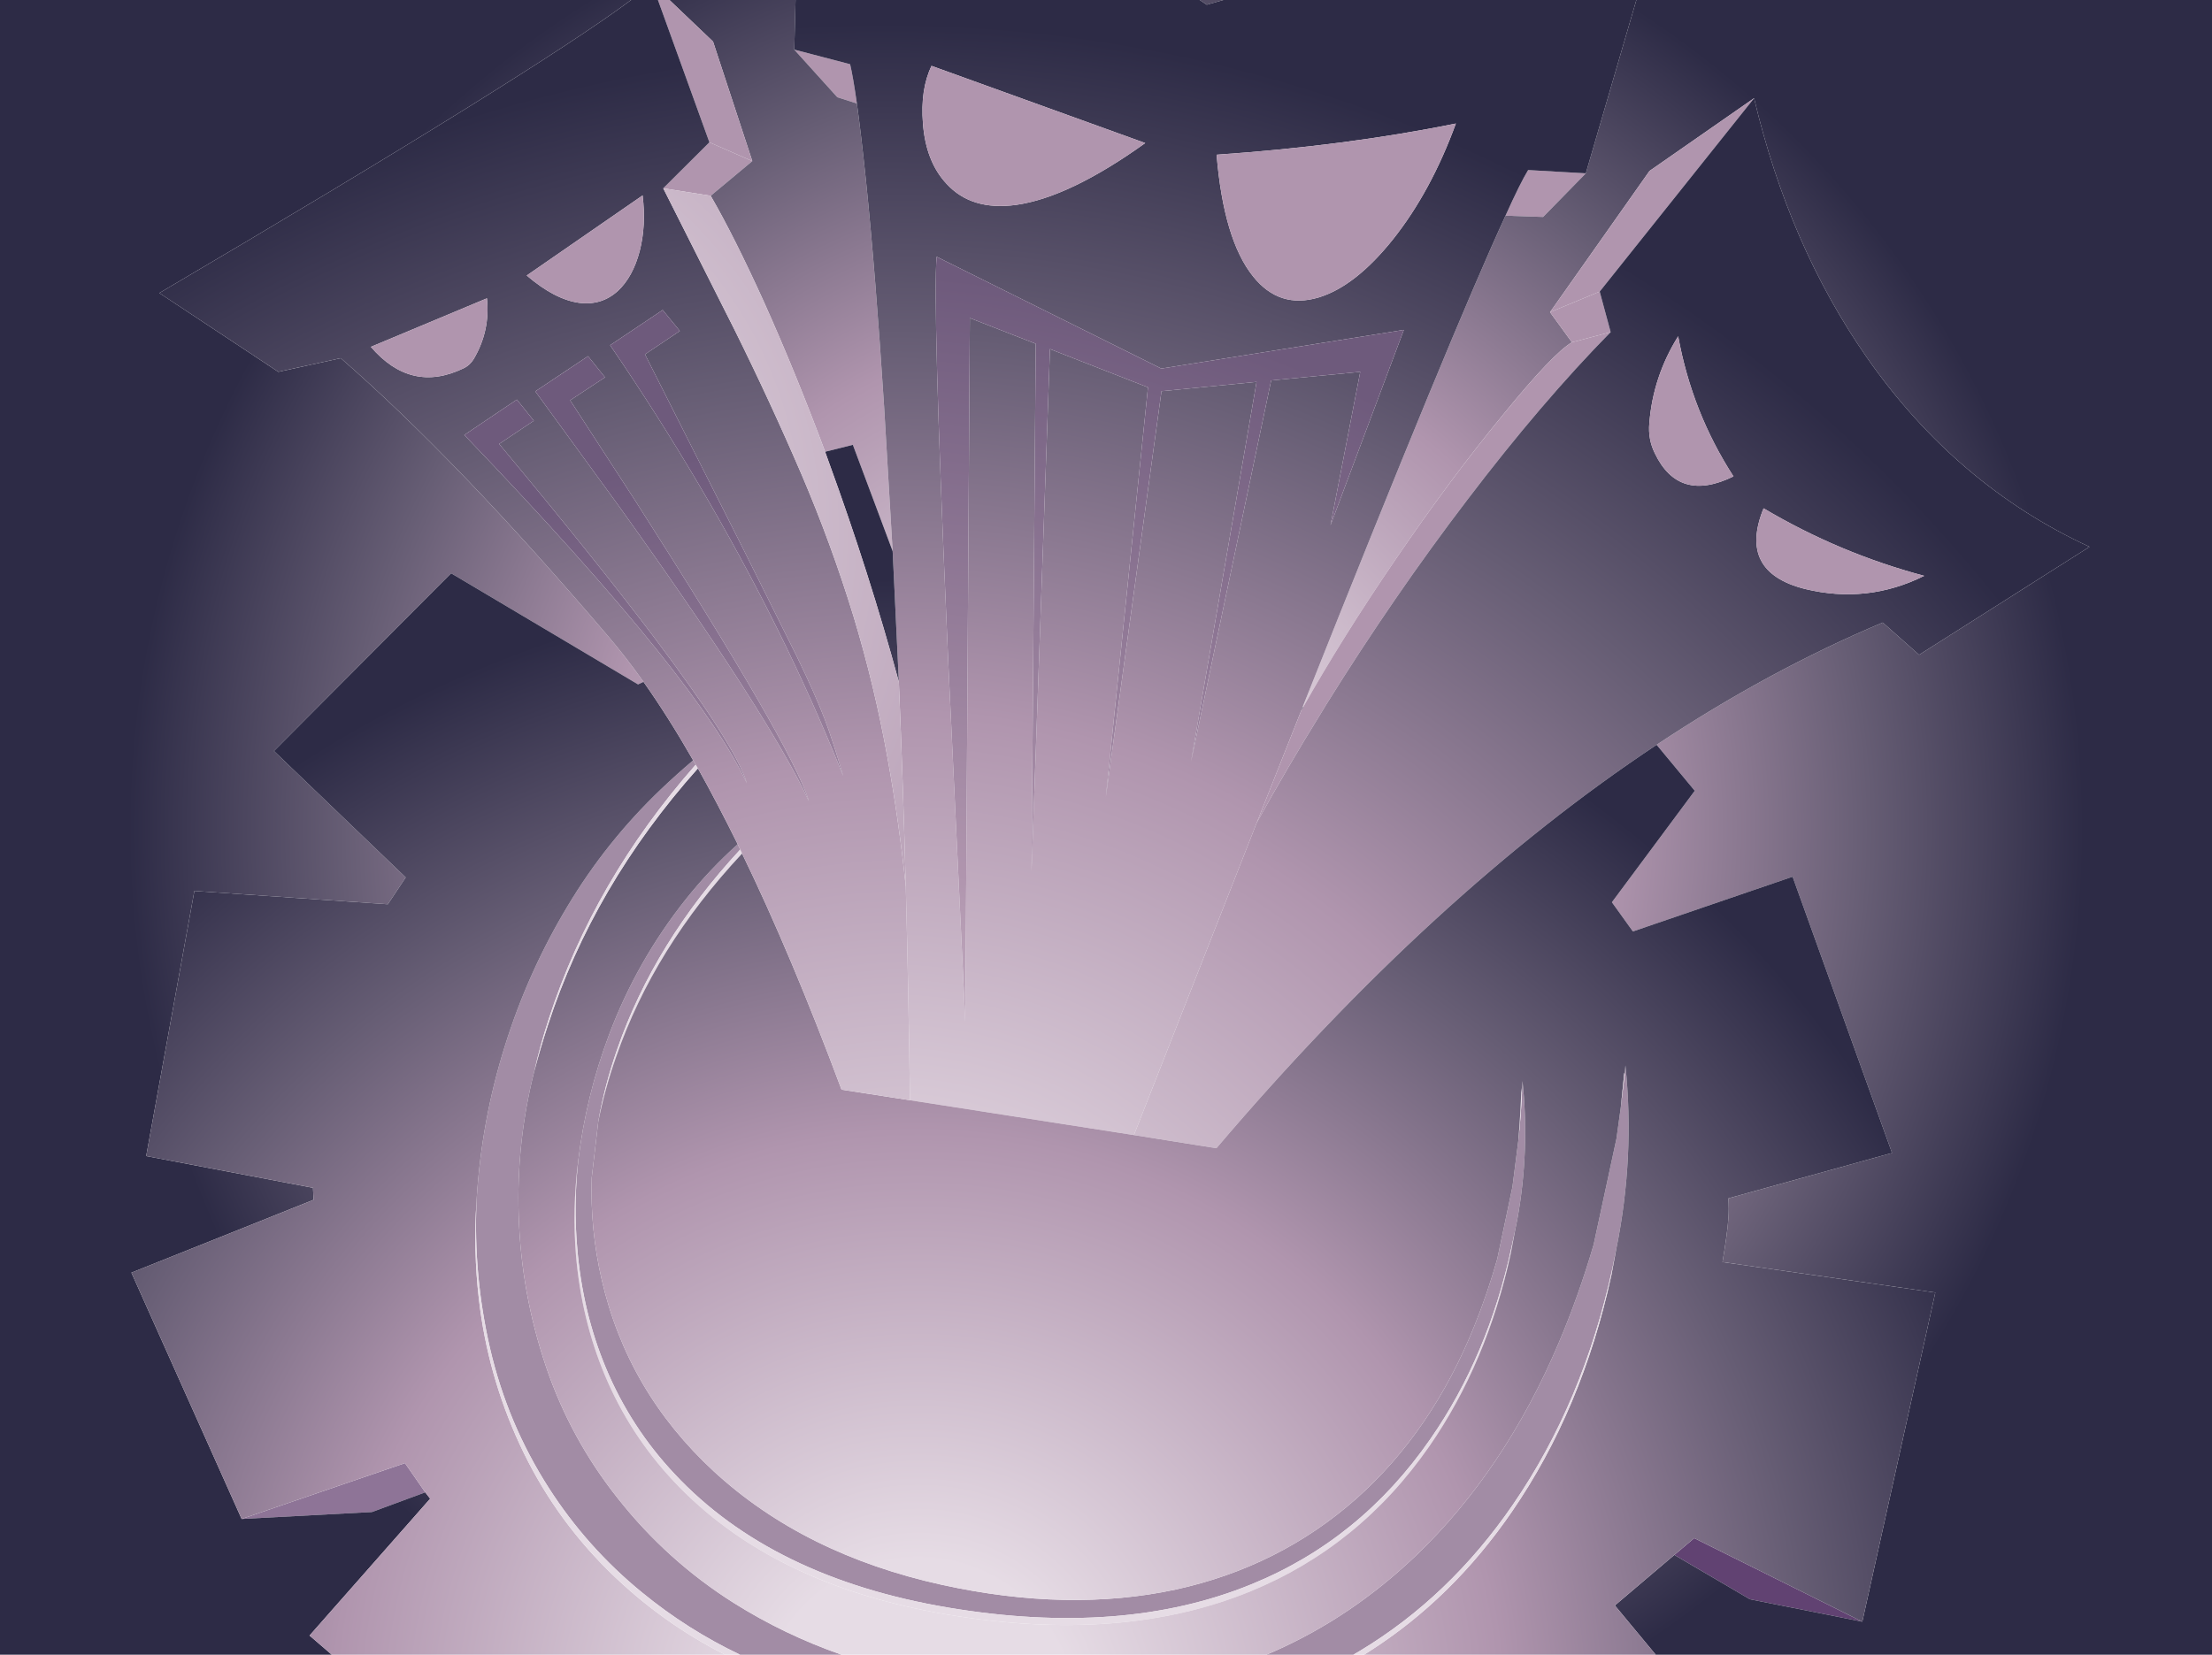 <?xml version="1.0" encoding="UTF-8" standalone="no"?>
<svg xmlns:xlink="http://www.w3.org/1999/xlink" height="453.45px" width="606.0px" xmlns="http://www.w3.org/2000/svg">
  <g transform="matrix(1.0, 0.0, 0.0, 1.0, 3.0, -58.8)">
    <path d="M455.7 484.9 L461.15 480.3 507.2 503.2 476.4 497.05 455.7 484.9" fill="#614272" fill-rule="evenodd" stroke="none"/>
    <path d="M63.2 475.05 L107.95 459.75 113.5 467.75 98.9 473.15 63.2 475.05" fill="#8e7497" fill-rule="evenodd" stroke="none"/>
    <path d="M442.1 353.3 L442.3 350.75 Q444.9 375.9 439.8 401.05 L438.75 406.3 Q430.75 443.1 411.5 471.1 394.1 496.45 369.4 511.3 L367.75 512.25 343.9 512.25 346.15 511.3 Q367.3 501.9 384.85 485.15 409.2 461.85 424.05 426.75 429.55 413.75 433.6 399.85 L439.85 370.8 441.05 362.1 442.1 353.3 M413.95 358.4 L414.1 355.05 Q416.1 374.0 412.7 392.85 L412.05 396.1 411.15 400.35 Q404.7 430.35 388.9 453.1 369.75 480.75 339.85 492.95 304.65 507.35 256.85 499.35 208.45 491.2 181.8 462.7 169.8 449.95 163.0 433.7 156.6 418.35 155.15 400.9 154.1 389.1 155.4 376.95 157.55 359.1 163.9 342.25 171.45 322.2 184.75 305.4 191.25 297.2 199.1 290.15 L199.8 291.6 Q176.25 317.05 166.1 346.3 162.6 356.35 160.9 366.2 L159.1 381.6 Q158.65 395.7 161.85 409.5 168.9 440.1 192.5 461.95 217.2 484.75 255.05 493.1 289.7 500.7 319.05 494.4 347.4 488.2 368.5 469.55 389.35 451.05 401.0 421.95 404.55 413.15 407.2 403.75 L411.35 384.05 412.95 371.45 Q413.65 365.05 413.95 358.4 M186.9 267.15 L187.6 268.35 Q159.65 300.15 147.4 337.85 145.0 345.15 143.35 352.45 138.45 371.9 139.1 391.85 139.75 413.1 146.6 433.35 153.3 453.1 166.3 469.45 179.75 486.5 198.0 498.05 211.9 506.8 227.55 512.25 L199.75 512.25 Q185.35 505.4 172.9 495.2 157.8 482.85 147.35 466.55 136.05 448.95 131.25 428.3 126.65 408.3 127.55 387.85 128.85 366.1 135.3 345.5 141.65 325.15 152.45 307.2 163.05 289.45 178.0 275.15 182.35 271.0 186.9 267.15" fill="#a28ca5" fill-rule="evenodd" stroke="none"/>
    <path d="M413.95 358.4 Q413.65 365.05 412.95 371.45 413.55 364.35 413.8 356.95 L413.95 358.4 M160.9 366.2 Q162.6 356.35 166.1 346.3 176.25 317.05 199.8 291.6 L200.3 292.7 Q176.15 318.55 165.85 348.25 162.65 357.3 160.9 366.2 M155.4 376.95 Q154.1 389.1 155.15 400.9 156.6 418.35 163.0 433.7 169.8 449.95 181.8 462.7 208.45 491.2 256.85 499.35 304.65 507.35 339.85 492.95 369.75 480.75 388.9 453.1 404.7 430.35 411.15 400.35 L412.05 396.1 410.9 402.25 Q404.4 432.25 388.6 455.1 369.45 482.65 339.55 494.9 304.35 509.25 256.55 501.25 208.15 493.1 181.5 464.65 169.5 451.85 162.7 435.65 156.3 420.35 154.8 402.85 153.75 390.1 155.4 376.95" fill="#e6dce5" fill-rule="evenodd" stroke="none"/>
    <path d="M214.6 72.4 L229.9 76.4 Q230.75 80.05 231.75 87.15 L226.4 85.45 214.6 72.4 M409.45 117.9 Q413.5 108.9 415.65 105.4 L431.45 106.3 419.75 118.25 409.45 117.9 M203.1 102.95 L191.7 112.45 178.7 110.4 191.35 97.8 203.1 102.95" fill="#b095ae" fill-rule="evenodd" stroke="none"/>
    <path d="M332.15 58.8 L327.6 60.1 325.65 58.8 332.15 58.8 M214.95 58.8 L214.6 72.4 226.4 85.45 231.75 87.15 Q232.9 95.45 234.25 108.35 236.9 134.25 239.2 170.05 L241.55 209.85 230.65 180.7 223.05 182.6 Q214.9 160.7 206.25 141.45 198.15 123.6 191.7 112.45 L203.1 102.95 192.35 70.2 180.4 58.8 214.95 58.8 M353.85 252.6 Q394.6 150.1 409.45 117.9 L419.75 118.25 431.45 106.3 445.3 58.8 603.0 58.8 603.0 512.25 450.6 512.25 439.4 498.75 455.7 484.9 476.4 497.05 507.2 503.2 527.2 413.0 468.9 404.65 Q470.2 396.95 470.5 392.8 470.7 390.1 470.5 387.2 L515.35 374.75 488.1 299.05 444.35 314.05 438.6 306.05 461.3 275.5 450.85 262.9 Q481.6 242.5 512.8 229.4 L522.75 238.25 569.45 208.65 Q532.85 191.75 508.4 156.7 487.1 126.1 477.55 85.7 L448.9 105.65 421.65 144.35 427.65 152.6 Q422.45 155.65 408.9 172.3 394.45 189.85 379.15 212.35 364.95 233.2 354.0 252.6 L353.85 252.6 M169.9 58.8 Q142.95 78.85 40.65 139.1 L73.25 160.7 90.35 156.95 Q122.35 184.8 163.55 233.1 168.4 238.75 173.3 245.65 L171.8 246.35 120.6 215.9 72.05 264.6 108.15 299.25 103.25 306.6 50.25 302.95 37.05 375.6 82.75 384.3 82.9 387.6 33.0 407.55 63.2 475.05 98.9 473.15 113.5 467.75 114.85 469.5 81.8 507.0 87.9 512.25 -3.0 512.25 -3.0 58.8 169.9 58.8" fill="url(#gradient0)" fill-rule="evenodd" stroke="none"/>
    <path d="M325.65 58.8 L327.6 60.1 332.15 58.8 445.3 58.8 431.45 106.3 415.65 105.4 Q413.5 108.9 409.45 117.9 394.6 150.1 353.85 252.6 L353.5 253.5 341.3 284.25 307.65 369.85 246.3 360.3 Q245.9 330.5 245.15 301.8 244.4 273.2 243.25 245.65 L241.55 209.85 239.2 170.05 Q236.9 134.25 234.25 108.35 232.9 95.45 231.75 87.15 230.75 80.05 229.9 76.4 L214.6 72.4 214.95 58.8 325.65 58.8 M330.3 101.2 Q332.25 124.55 340.3 134.55 347.5 143.55 358.3 140.3 368.4 137.2 378.65 124.35 389.05 111.25 395.85 92.65 365.9 98.75 330.3 101.2 M369.65 160.7 L361.5 202.75 381.6 149.2 315.15 159.8 253.6 129.15 Q252.5 142.0 256.3 229.1 L256.8 240.5 261.45 338.75 262.7 145.95 280.75 153.0 279.6 297.6 284.65 154.45 311.5 164.95 299.95 277.25 315.2 166.0 341.25 163.45 323.3 267.5 345.25 163.05 369.65 160.7 M249.85 92.65 Q250.65 103.15 256.35 109.2 263.15 116.6 275.35 114.95 289.95 112.9 310.75 98.0 L252.2 76.85 Q249.1 83.3 249.85 92.65" fill="url(#gradient1)" fill-rule="evenodd" stroke="none"/>
    <path d="M330.3 101.2 Q365.9 98.75 395.85 92.65 389.05 111.25 378.65 124.35 368.4 137.2 358.3 140.3 347.5 143.55 340.3 134.55 332.25 124.55 330.3 101.2" fill="url(#gradient2)" fill-rule="evenodd" stroke="none"/>
    <path d="M369.65 160.7 L345.25 163.05 323.3 267.5 341.25 163.45 315.2 166.0 299.95 277.25 311.5 164.95 284.65 154.45 279.6 297.6 280.75 153.0 262.7 145.95 261.45 338.75 256.8 240.5 256.3 229.1 Q252.5 142.0 253.6 129.15 L315.15 159.8 381.6 149.2 361.5 202.75 369.65 160.7" fill="url(#gradient3)" fill-rule="evenodd" stroke="none"/>
    <path d="M421.65 144.35 L435.25 138.7 438.25 149.8 427.65 152.6 421.65 144.35" fill="url(#gradient4)" fill-rule="evenodd" stroke="none"/>
    <path d="M435.25 138.7 L421.65 144.35 448.9 105.65 477.55 85.7 435.25 138.7" fill="url(#gradient5)" fill-rule="evenodd" stroke="none"/>
    <path d="M341.3 284.25 L353.5 253.5 354.0 252.6 Q364.95 233.2 379.15 212.35 394.45 189.85 408.9 172.3 422.45 155.65 427.65 152.6 L438.25 149.8 Q419.35 169.0 399.0 195.75 378.95 222.0 360.35 251.85 L359.2 253.75 Q349.65 269.15 341.3 284.25" fill="url(#gradient6)" fill-rule="evenodd" stroke="none"/>
    <path d="M307.65 369.85 L341.3 284.25 Q349.65 269.15 359.2 253.75 L360.35 251.85 Q378.95 222.0 399.0 195.75 419.35 169.0 438.25 149.8 L435.25 138.7 477.55 85.7 Q487.1 126.1 508.4 156.7 532.85 191.75 569.45 208.65 L522.75 238.25 512.8 229.4 Q481.6 242.5 450.85 262.9 389.65 303.6 330.25 373.45 L307.65 369.85 M471.9 189.35 Q460.55 171.8 456.75 150.95 449.85 162.0 448.85 174.8 448.45 179.15 450.35 183.0 456.9 196.7 471.9 189.35 M491.5 220.2 Q508.6 224.35 524.15 216.6 500.9 210.4 480.15 198.1 473.05 215.55 491.5 220.2" fill="url(#gradient7)" fill-rule="evenodd" stroke="none"/>
    <path d="M471.9 189.35 Q456.9 196.7 450.35 183.0 448.45 179.15 448.85 174.8 449.85 162.0 456.75 150.95 460.55 171.8 471.9 189.35" fill="url(#gradient8)" fill-rule="evenodd" stroke="none"/>
    <path d="M241.55 209.85 L243.25 245.65 Q235.15 215.8 224.05 185.4 L223.05 182.6 230.65 180.7 241.55 209.85 M246.3 360.3 L307.65 369.85 330.25 373.45 Q389.65 303.6 450.85 262.9 L461.3 275.5 438.6 306.05 444.35 314.05 488.1 299.05 515.35 374.75 470.5 387.2 Q470.7 390.1 470.5 392.8 470.2 396.95 468.9 404.65 L527.2 413.0 507.2 503.2 461.15 480.3 455.7 484.9 439.4 498.75 450.6 512.25 370.7 512.25 372.2 511.3 Q394.9 496.8 411.2 473.05 430.45 445.05 438.45 408.25 L439.8 401.05 Q444.9 375.9 442.3 350.75 L442.1 353.3 442.0 352.75 441.05 362.1 439.85 370.8 433.6 399.85 Q429.55 413.75 424.05 426.75 409.2 461.85 384.85 485.15 367.3 501.9 346.15 511.3 L343.9 512.25 227.55 512.25 Q211.9 506.8 198.0 498.05 179.75 486.5 166.3 469.45 153.3 453.1 146.6 433.35 139.75 413.1 139.1 391.85 138.45 371.9 143.35 352.45 145.0 346.1 147.1 339.75 159.55 301.5 188.2 269.35 193.6 279.0 199.1 290.15 191.25 297.2 184.75 305.4 171.45 322.2 163.9 342.25 157.55 359.1 155.4 376.95 153.75 390.1 154.8 402.85 156.3 420.35 162.7 435.65 169.5 451.85 181.5 464.65 208.15 493.1 256.55 501.25 304.35 509.25 339.55 494.9 369.45 482.65 388.6 455.1 404.4 432.25 410.9 402.25 L412.05 396.1 412.7 392.85 Q416.1 374.0 414.1 355.05 L413.95 358.4 413.8 356.95 Q413.55 364.35 412.95 371.45 L411.35 384.05 407.2 403.75 Q404.55 413.15 401.0 421.95 389.35 451.05 368.5 469.55 347.4 488.2 319.05 494.4 289.7 500.7 255.05 493.1 217.2 484.75 192.5 461.95 168.9 440.1 161.85 409.5 158.65 395.7 159.1 381.6 L160.9 366.2 Q162.65 357.3 165.85 348.25 176.15 318.55 200.3 292.7 213.8 320.5 227.55 357.4 L246.3 360.3 M353.5 253.5 L353.85 252.6 354.0 252.6 353.5 253.5 M173.3 245.65 Q180.05 255.2 186.9 267.15 182.35 271.0 178.0 275.15 163.05 289.45 152.45 307.2 141.65 325.15 135.3 345.5 128.85 366.1 127.55 387.85 126.65 401.5 128.2 414.85 130.6 435.65 139.4 454.65 148.35 474.0 163.55 489.1 177.85 503.25 195.65 512.25 L87.9 512.25 81.8 507.0 114.85 469.5 113.5 467.75 107.95 459.75 63.2 475.05 33.0 407.55 82.9 387.6 82.75 384.3 37.05 375.6 50.25 302.95 103.25 306.6 108.15 299.25 72.05 264.6 120.6 215.9 171.8 246.35 173.3 245.65" fill="url(#gradient9)" fill-rule="evenodd" stroke="none"/>
    <path d="M439.8 401.05 L438.45 408.25 Q430.45 445.05 411.2 473.05 394.9 496.8 372.2 511.3 L370.7 512.25 367.75 512.25 369.4 511.3 Q394.1 496.45 411.5 471.1 430.75 443.1 438.75 406.3 L439.8 401.05 M441.05 362.1 L442.0 352.75 442.1 353.3 441.05 362.1 M187.6 268.35 L188.2 269.35 Q159.55 301.5 147.1 339.75 145.0 346.1 143.35 352.45 145.0 345.15 147.4 337.85 159.65 300.15 187.6 268.35 M195.65 512.25 Q177.85 503.25 163.55 489.1 148.35 474.0 139.4 454.65 130.6 435.65 128.2 414.85 126.65 401.5 127.55 387.85 126.65 408.3 131.25 428.3 136.05 448.95 147.35 466.55 157.8 482.85 172.9 495.2 185.35 505.4 199.75 512.25 L195.65 512.25" fill="url(#gradient10)" fill-rule="evenodd" stroke="none"/>
    <path d="M491.5 220.2 Q473.05 215.55 480.15 198.1 500.9 210.4 524.15 216.6 508.6 224.35 491.5 220.2" fill="url(#gradient11)" fill-rule="evenodd" stroke="none"/>
    <path d="M249.85 92.65 Q249.1 83.3 252.2 76.85 L310.75 98.0 Q289.95 112.9 275.35 114.95 263.15 116.6 256.35 109.2 250.65 103.15 249.85 92.65" fill="url(#gradient12)" fill-rule="evenodd" stroke="none"/>
    <path d="M191.35 97.8 L177.25 58.8 180.4 58.8 192.35 70.2 203.1 102.95 191.35 97.8" fill="url(#gradient13)" fill-rule="evenodd" stroke="none"/>
    <path d="M245.15 301.8 Q245.9 330.5 246.3 360.3 L227.55 357.4 Q213.8 320.5 200.3 292.7 L199.8 291.6 199.1 290.15 Q193.6 279.0 188.2 269.35 L187.6 268.35 186.9 267.15 Q180.05 255.2 173.3 245.65 168.4 238.75 163.55 233.1 122.35 184.8 90.35 156.95 L73.25 160.7 40.65 139.1 Q142.95 78.85 169.9 58.8 L177.25 58.8 191.35 97.8 178.7 110.4 198.25 149.2 Q207.95 168.75 216.5 188.6 224.7 207.75 230.8 227.6 236.65 246.9 240.2 266.8 243.35 284.25 245.15 301.8 M166.3 138.5 Q170.4 134.65 172.25 127.6 174.05 120.6 173.05 112.35 L141.3 134.3 Q149.0 140.9 155.75 141.8 161.85 142.55 166.3 138.5 M188.35 191.4 Q212.1 231.55 228.0 271.45 225.15 261.7 222.95 255.9 220.35 249.1 215.35 238.8 L200.55 209.1 173.7 155.9 183.25 149.5 178.55 143.75 164.15 153.4 Q177.15 172.45 188.35 191.4 M126.8 157.15 Q131.35 149.4 130.4 140.55 L98.6 153.85 Q109.6 166.65 123.95 159.75 125.75 158.9 126.8 157.15 M138.6 168.3 L124.2 178.0 Q157.65 212.8 177.3 237.3 195.2 259.65 201.6 273.45 198.6 263.2 176.25 233.5 160.05 212.05 133.75 180.45 L143.25 174.1 138.6 168.3 M143.65 166.05 L166.2 197.0 Q207.9 255.15 218.6 278.35 214.15 263.45 170.9 195.8 L153.2 168.5 162.75 162.2 158.1 156.4 143.65 166.05" fill="url(#gradient14)" fill-rule="evenodd" stroke="none"/>
    <path d="M166.3 138.5 Q161.85 142.55 155.75 141.8 149.0 140.9 141.3 134.3 L173.05 112.35 Q174.05 120.6 172.25 127.6 170.4 134.65 166.3 138.5" fill="url(#gradient15)" fill-rule="evenodd" stroke="none"/>
    <path d="M243.25 245.65 Q244.4 273.2 245.15 301.8 243.35 284.25 240.2 266.8 236.65 246.9 230.8 227.6 224.7 207.75 216.5 188.6 207.95 168.75 198.25 149.2 L178.7 110.4 191.7 112.45 Q198.15 123.6 206.25 141.45 214.9 160.7 223.05 182.6 L224.05 185.4 Q235.15 215.8 243.25 245.65" fill="url(#gradient16)" fill-rule="evenodd" stroke="none"/>
    <path d="M188.35 191.4 Q177.15 172.45 164.15 153.4 L178.55 143.75 183.25 149.5 173.7 155.9 200.55 209.1 215.35 238.8 Q220.35 249.1 222.95 255.9 225.15 261.7 228.0 271.45 212.1 231.55 188.35 191.4" fill="url(#gradient17)" fill-rule="evenodd" stroke="none"/>
    <path d="M143.65 166.05 L158.1 156.4 162.75 162.2 153.2 168.5 170.9 195.8 Q214.15 263.45 218.6 278.35 207.9 255.15 166.2 197.0 L143.65 166.05" fill="url(#gradient18)" fill-rule="evenodd" stroke="none"/>
    <path d="M138.6 168.3 L143.25 174.1 133.75 180.45 Q160.05 212.05 176.25 233.5 198.6 263.2 201.6 273.45 195.2 259.65 177.3 237.3 157.65 212.8 124.2 178.0 L138.6 168.3" fill="url(#gradient19)" fill-rule="evenodd" stroke="none"/>
    <path d="M126.8 157.15 Q125.75 158.9 123.95 159.75 109.6 166.65 98.6 153.85 L130.4 140.55 Q131.35 149.4 126.8 157.15" fill="url(#gradient20)" fill-rule="evenodd" stroke="none"/>
  </g>
  <defs>
    <radialGradient cx="0" cy="0" gradientTransform="matrix(0.327, 0.0, 0.0, 0.327, 300.05, 286.05)" gradientUnits="userSpaceOnUse" id="gradient0" r="819.2" spreadMethod="pad">
      <stop offset="0.137" stop-color="#e6dce5"/>
      <stop offset="0.514" stop-color="#b095ae"/>
      <stop offset="0.78" stop-color="#665d74"/>
      <stop offset="1.0" stop-color="#2d2b46"/>
    </radialGradient>
    <radialGradient cx="0" cy="0" gradientTransform="matrix(0.469, 0.072, -0.072, 0.469, 239.9, 453.7)" gradientUnits="userSpaceOnUse" id="gradient1" r="819.2" spreadMethod="pad">
      <stop offset="0.137" stop-color="#e6dce5"/>
      <stop offset="0.514" stop-color="#b095ae"/>
      <stop offset="0.78" stop-color="#665d74"/>
      <stop offset="1.0" stop-color="#2d2b46"/>
    </radialGradient>
    <radialGradient cx="0" cy="0" gradientTransform="matrix(0.39, 0.06, -0.06, 0.39, 234.05, 424.65)" gradientUnits="userSpaceOnUse" id="gradient2" r="819.2" spreadMethod="pad">
      <stop offset="0.078" stop-color="#e6dce5"/>
      <stop offset="0.71" stop-color="#b095ae"/>
    </radialGradient>
    <radialGradient cx="0" cy="0" gradientTransform="matrix(0.401, 0.062, -0.062, 0.401, 224.3, 465.55)" gradientUnits="userSpaceOnUse" id="gradient3" r="819.2" spreadMethod="pad">
      <stop offset="0.137" stop-color="#e6dce5"/>
      <stop offset="0.514" stop-color="#b095ae"/>
      <stop offset="1.0" stop-color="#6e5a7c"/>
    </radialGradient>
    <radialGradient cx="0" cy="0" gradientTransform="matrix(0.022, 0.004, -0.004, 0.022, 353.3, 215.35)" gradientUnits="userSpaceOnUse" id="gradient4" r="819.2" spreadMethod="pad">
      <stop offset="0.137" stop-color="#e6dce5"/>
      <stop offset="1.0" stop-color="#b095ae"/>
    </radialGradient>
    <radialGradient cx="0" cy="0" gradientTransform="matrix(0.062, 0.009, -0.009, 0.062, 375.65, 210.45)" gradientUnits="userSpaceOnUse" id="gradient5" r="819.2" spreadMethod="pad">
      <stop offset="0.137" stop-color="#e6dce5"/>
      <stop offset="1.0" stop-color="#b095ae"/>
    </radialGradient>
    <radialGradient cx="0" cy="0" gradientTransform="matrix(0.117, 0.018, -0.018, 0.117, 338.2, 393.85)" gradientUnits="userSpaceOnUse" id="gradient6" r="819.2" spreadMethod="pad">
      <stop offset="0.137" stop-color="#e6dce5"/>
      <stop offset="1.0" stop-color="#b095ae"/>
    </radialGradient>
    <radialGradient cx="0" cy="0" gradientTransform="matrix(0.476, 0.073, -0.073, 0.476, 236.35, 468.3)" gradientUnits="userSpaceOnUse" id="gradient7" r="819.2" spreadMethod="pad">
      <stop offset="0.137" stop-color="#e6dce5"/>
      <stop offset="0.514" stop-color="#b095ae"/>
      <stop offset="0.78" stop-color="#665d74"/>
      <stop offset="1.0" stop-color="#2d2b46"/>
    </radialGradient>
    <radialGradient cx="0" cy="0" gradientTransform="matrix(0.39, 0.06, -0.06, 0.39, 231.25, 440.45)" gradientUnits="userSpaceOnUse" id="gradient8" r="819.2" spreadMethod="pad">
      <stop offset="0.078" stop-color="#e6dce5"/>
      <stop offset="0.71" stop-color="#b095ae"/>
    </radialGradient>
    <radialGradient cx="0" cy="0" gradientTransform="matrix(0.376, 0.058, -0.058, 0.376, 248.5, 529.05)" gradientUnits="userSpaceOnUse" id="gradient9" r="819.2" spreadMethod="pad">
      <stop offset="0.137" stop-color="#e6dce5"/>
      <stop offset="0.514" stop-color="#b095ae"/>
      <stop offset="0.78" stop-color="#665d74"/>
      <stop offset="1.0" stop-color="#2d2b46"/>
    </radialGradient>
    <radialGradient cx="0" cy="0" gradientTransform="matrix(0.481, 0.074, -0.074, 0.481, 238.65, 463.15)" gradientUnits="userSpaceOnUse" id="gradient10" r="819.2" spreadMethod="pad">
      <stop offset="0.498" stop-color="#e6dce5"/>
      <stop offset="1.0" stop-color="#b095ae"/>
    </radialGradient>
    <radialGradient cx="0" cy="0" gradientTransform="matrix(0.39, 0.06, -0.06, 0.39, 230.65, 439.1)" gradientUnits="userSpaceOnUse" id="gradient11" r="819.2" spreadMethod="pad">
      <stop offset="0.078" stop-color="#e6dce5"/>
      <stop offset="0.71" stop-color="#b095ae"/>
    </radialGradient>
    <radialGradient cx="0" cy="0" gradientTransform="matrix(0.353, 0.054, -0.054, 0.353, 234.25, 404.5)" gradientUnits="userSpaceOnUse" id="gradient12" r="819.2" spreadMethod="pad">
      <stop offset="0.078" stop-color="#e6dce5"/>
      <stop offset="0.71" stop-color="#b095ae"/>
    </radialGradient>
    <radialGradient cx="0" cy="0" gradientTransform="matrix(0.046, 0.007, -0.007, 0.046, 109.8, 202.3)" gradientUnits="userSpaceOnUse" id="gradient13" r="819.2" spreadMethod="pad">
      <stop offset="0.137" stop-color="#e6dce5"/>
      <stop offset="1.0" stop-color="#b095ae"/>
    </radialGradient>
    <radialGradient cx="0" cy="0" gradientTransform="matrix(0.487, 0.075, -0.075, 0.487, 247.7, 475.1)" gradientUnits="userSpaceOnUse" id="gradient14" r="819.2" spreadMethod="pad">
      <stop offset="0.137" stop-color="#e6dce5"/>
      <stop offset="0.514" stop-color="#b095ae"/>
      <stop offset="0.78" stop-color="#665d74"/>
      <stop offset="1.0" stop-color="#2d2b46"/>
    </radialGradient>
    <radialGradient cx="0" cy="0" gradientTransform="matrix(0.357, 0.06, -0.06, 0.357, 195.1, 378.6)" gradientUnits="userSpaceOnUse" id="gradient15" r="819.2" spreadMethod="pad">
      <stop offset="0.078" stop-color="#e6dce5"/>
      <stop offset="0.71" stop-color="#b095ae"/>
    </radialGradient>
    <radialGradient cx="0" cy="0" gradientTransform="matrix(0.25, 0.039, -0.039, 0.25, 103.9, 203.6)" gradientUnits="userSpaceOnUse" id="gradient16" r="819.2" spreadMethod="pad">
      <stop offset="0.137" stop-color="#e6dce5"/>
      <stop offset="1.0" stop-color="#b095ae"/>
    </radialGradient>
    <radialGradient cx="0" cy="0" gradientTransform="matrix(0.323, 0.05, -0.05, 0.323, 236.15, 447.45)" gradientUnits="userSpaceOnUse" id="gradient17" r="819.2" spreadMethod="pad">
      <stop offset="0.137" stop-color="#e6dce5"/>
      <stop offset="0.514" stop-color="#b095ae"/>
      <stop offset="1.0" stop-color="#6e5a7c"/>
    </radialGradient>
    <radialGradient cx="0" cy="0" gradientTransform="matrix(0.323, 0.05, -0.05, 0.323, 236.15, 447.45)" gradientUnits="userSpaceOnUse" id="gradient18" r="819.2" spreadMethod="pad">
      <stop offset="0.137" stop-color="#e6dce5"/>
      <stop offset="0.514" stop-color="#b095ae"/>
      <stop offset="1.0" stop-color="#6e5a7c"/>
    </radialGradient>
    <radialGradient cx="0" cy="0" gradientTransform="matrix(0.323, 0.05, -0.05, 0.323, 236.15, 447.45)" gradientUnits="userSpaceOnUse" id="gradient19" r="819.2" spreadMethod="pad">
      <stop offset="0.137" stop-color="#e6dce5"/>
      <stop offset="0.514" stop-color="#b095ae"/>
      <stop offset="1.0" stop-color="#6e5a7c"/>
    </radialGradient>
    <radialGradient cx="0" cy="0" gradientTransform="matrix(0.416, 0.07, -0.07, 0.416, 131.75, 476.45)" gradientUnits="userSpaceOnUse" id="gradient20" r="819.2" spreadMethod="pad">
      <stop offset="0.078" stop-color="#e6dce5"/>
      <stop offset="0.71" stop-color="#b095ae"/>
    </radialGradient>
  </defs>
</svg>
